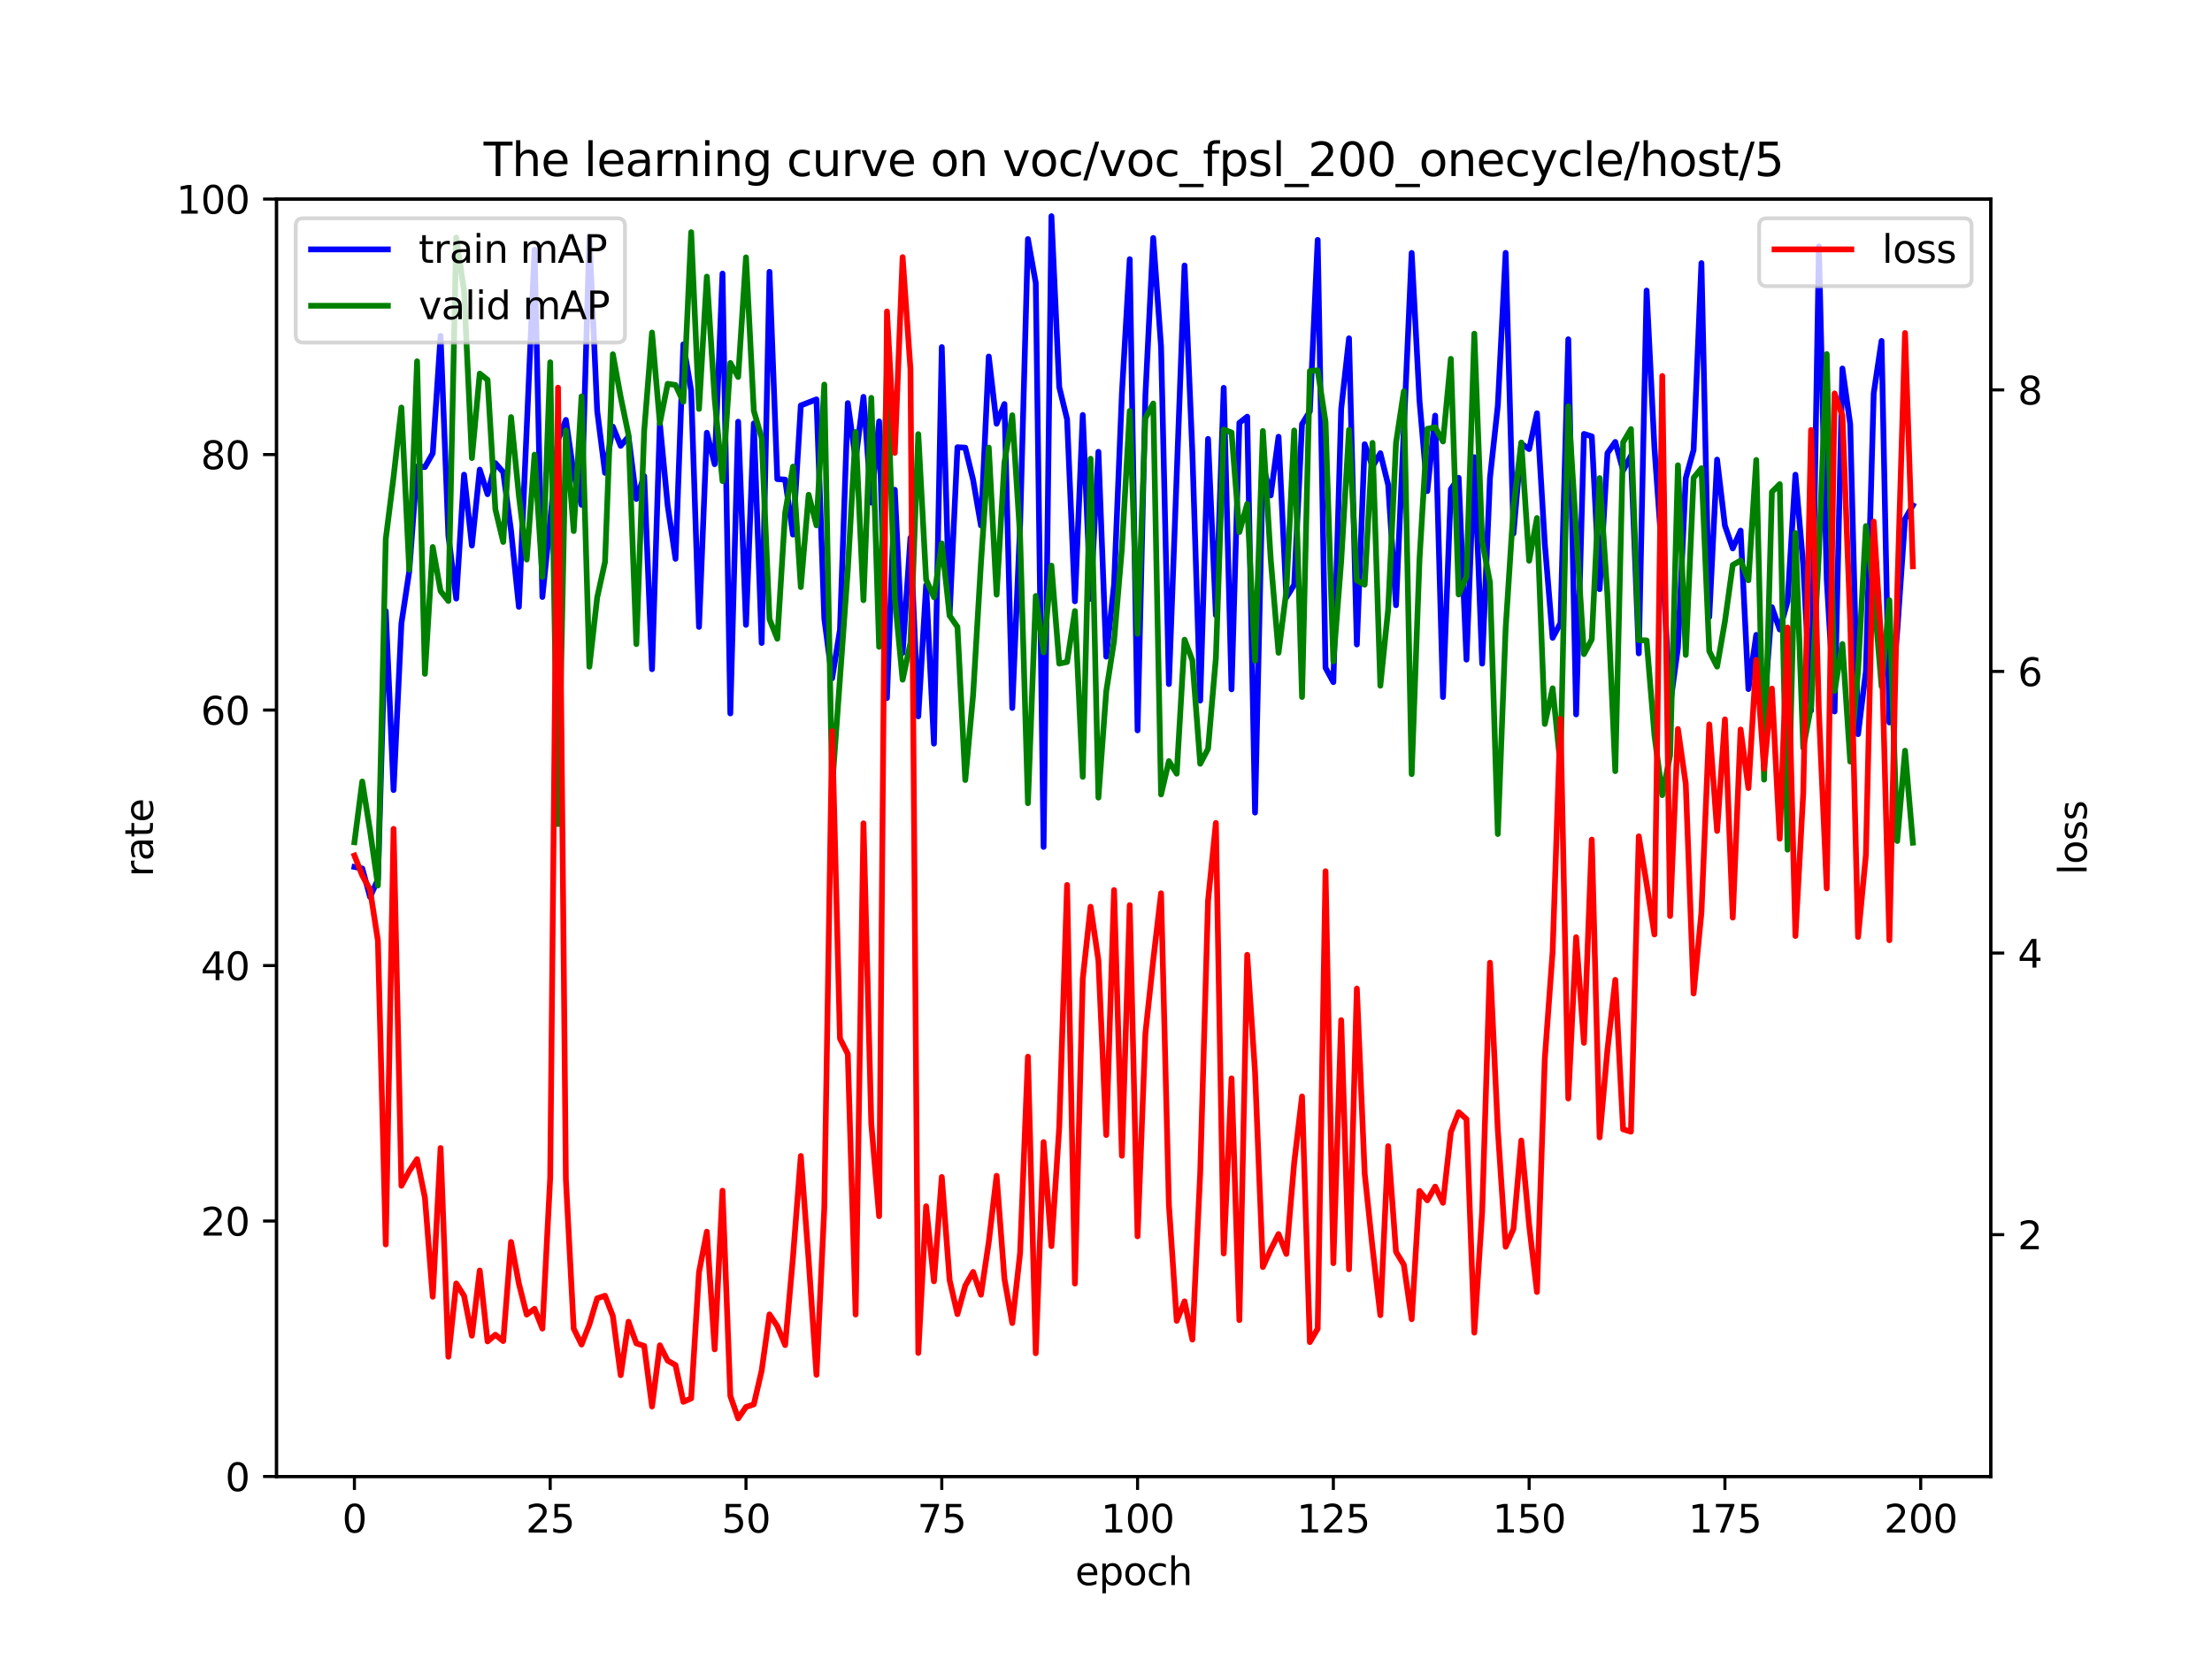 <?xml version="1.0" encoding="utf-8" standalone="no"?>
<!DOCTYPE svg PUBLIC "-//W3C//DTD SVG 1.1//EN"
  "http://www.w3.org/Graphics/SVG/1.1/DTD/svg11.dtd">
<svg xmlns:xlink="http://www.w3.org/1999/xlink" width="576pt" height="432pt" viewBox="0 0 576 432" xmlns="http://www.w3.org/2000/svg" version="1.1">
 <defs>
  <style type="text/css">*{stroke-linejoin: round; stroke-linecap: butt}</style>
 </defs>
 <g id="figure_1">
  <g id="patch_1">
   <path d="M 0 432 
L 576 432 
L 576 0 
L 0 0 
z
" style="fill: #ffffff"/>
  </g>
  <g id="axes_1">
   <g id="patch_2">
    <path d="M 72 384.48 
L 518.4 384.48 
L 518.4 51.84 
L 72 51.84 
z
" style="fill: #ffffff"/>
   </g>
   <g id="matplotlib.axis_1">
    <g id="xtick_1">
     <g id="line2d_1">
      <defs>
       <path id="mae77b2aa6f" d="M 0 0 
L 0 3.5 
" style="stroke: #000000; stroke-width: 0.8"/>
      </defs>
      <g>
       <use xlink:href="#mae77b2aa6f" x="92.291" y="384.48" style="stroke: #000000; stroke-width: 0.8"/>
      </g>
     </g>
     <g id="text_1">
      <!-- 0 -->
      <g transform="translate(89.11 399.078) scale(0.1 -0.1)">
       <defs>
        <path id="DejaVuSans-30" d="M 2034 4250 
Q 1547 4250 1301 3770 
Q 1056 3291 1056 2328 
Q 1056 1369 1301 889 
Q 1547 409 2034 409 
Q 2525 409 2770 889 
Q 3016 1369 3016 2328 
Q 3016 3291 2770 3770 
Q 2525 4250 2034 4250 
z
M 2034 4750 
Q 2819 4750 3233 4129 
Q 3647 3509 3647 2328 
Q 3647 1150 3233 529 
Q 2819 -91 2034 -91 
Q 1250 -91 836 529 
Q 422 1150 422 2328 
Q 422 3509 836 4129 
Q 1250 4750 2034 4750 
z
" transform="scale(0.016)"/>
       </defs>
       <use xlink:href="#DejaVuSans-30"/>
      </g>
     </g>
    </g>
    <g id="xtick_2">
     <g id="line2d_2">
      <g>
       <use xlink:href="#mae77b2aa6f" x="143.273" y="384.48" style="stroke: #000000; stroke-width: 0.8"/>
      </g>
     </g>
     <g id="text_2">
      <!-- 25 -->
      <g transform="translate(136.911 399.078) scale(0.1 -0.1)">
       <defs>
        <path id="DejaVuSans-32" d="M 1228 531 
L 3431 531 
L 3431 0 
L 469 0 
L 469 531 
Q 828 903 1448 1529 
Q 2069 2156 2228 2338 
Q 2531 2678 2651 2914 
Q 2772 3150 2772 3378 
Q 2772 3750 2511 3984 
Q 2250 4219 1831 4219 
Q 1534 4219 1204 4116 
Q 875 4013 500 3803 
L 500 4441 
Q 881 4594 1212 4672 
Q 1544 4750 1819 4750 
Q 2544 4750 2975 4387 
Q 3406 4025 3406 3419 
Q 3406 3131 3298 2873 
Q 3191 2616 2906 2266 
Q 2828 2175 2409 1742 
Q 1991 1309 1228 531 
z
" transform="scale(0.016)"/>
        <path id="DejaVuSans-35" d="M 691 4666 
L 3169 4666 
L 3169 4134 
L 1269 4134 
L 1269 2991 
Q 1406 3038 1543 3061 
Q 1681 3084 1819 3084 
Q 2600 3084 3056 2656 
Q 3513 2228 3513 1497 
Q 3513 744 3044 326 
Q 2575 -91 1722 -91 
Q 1428 -91 1123 -41 
Q 819 9 494 109 
L 494 744 
Q 775 591 1075 516 
Q 1375 441 1709 441 
Q 2250 441 2565 725 
Q 2881 1009 2881 1497 
Q 2881 1984 2565 2268 
Q 2250 2553 1709 2553 
Q 1456 2553 1204 2497 
Q 953 2441 691 2322 
L 691 4666 
z
" transform="scale(0.016)"/>
       </defs>
       <use xlink:href="#DejaVuSans-32"/>
       <use xlink:href="#DejaVuSans-35" x="63.623"/>
      </g>
     </g>
    </g>
    <g id="xtick_3">
     <g id="line2d_3">
      <g>
       <use xlink:href="#mae77b2aa6f" x="194.255" y="384.48" style="stroke: #000000; stroke-width: 0.8"/>
      </g>
     </g>
     <g id="text_3">
      <!-- 50 -->
      <g transform="translate(187.893 399.078) scale(0.1 -0.1)">
       <use xlink:href="#DejaVuSans-35"/>
       <use xlink:href="#DejaVuSans-30" x="63.623"/>
      </g>
     </g>
    </g>
    <g id="xtick_4">
     <g id="line2d_4">
      <g>
       <use xlink:href="#mae77b2aa6f" x="245.237" y="384.48" style="stroke: #000000; stroke-width: 0.8"/>
      </g>
     </g>
     <g id="text_4">
      <!-- 75 -->
      <g transform="translate(238.875 399.078) scale(0.1 -0.1)">
       <defs>
        <path id="DejaVuSans-37" d="M 525 4666 
L 3525 4666 
L 3525 4397 
L 1831 0 
L 1172 0 
L 2766 4134 
L 525 4134 
L 525 4666 
z
" transform="scale(0.016)"/>
       </defs>
       <use xlink:href="#DejaVuSans-37"/>
       <use xlink:href="#DejaVuSans-35" x="63.623"/>
      </g>
     </g>
    </g>
    <g id="xtick_5">
     <g id="line2d_5">
      <g>
       <use xlink:href="#mae77b2aa6f" x="296.22" y="384.48" style="stroke: #000000; stroke-width: 0.8"/>
      </g>
     </g>
     <g id="text_5">
      <!-- 100 -->
      <g transform="translate(286.676 399.078) scale(0.1 -0.1)">
       <defs>
        <path id="DejaVuSans-31" d="M 794 531 
L 1825 531 
L 1825 4091 
L 703 3866 
L 703 4441 
L 1819 4666 
L 2450 4666 
L 2450 531 
L 3481 531 
L 3481 0 
L 794 0 
L 794 531 
z
" transform="scale(0.016)"/>
       </defs>
       <use xlink:href="#DejaVuSans-31"/>
       <use xlink:href="#DejaVuSans-30" x="63.623"/>
       <use xlink:href="#DejaVuSans-30" x="127.246"/>
      </g>
     </g>
    </g>
    <g id="xtick_6">
     <g id="line2d_6">
      <g>
       <use xlink:href="#mae77b2aa6f" x="347.202" y="384.48" style="stroke: #000000; stroke-width: 0.8"/>
      </g>
     </g>
     <g id="text_6">
      <!-- 125 -->
      <g transform="translate(337.658 399.078) scale(0.1 -0.1)">
       <use xlink:href="#DejaVuSans-31"/>
       <use xlink:href="#DejaVuSans-32" x="63.623"/>
       <use xlink:href="#DejaVuSans-35" x="127.246"/>
      </g>
     </g>
    </g>
    <g id="xtick_7">
     <g id="line2d_7">
      <g>
       <use xlink:href="#mae77b2aa6f" x="398.184" y="384.48" style="stroke: #000000; stroke-width: 0.8"/>
      </g>
     </g>
     <g id="text_7">
      <!-- 150 -->
      <g transform="translate(388.64 399.078) scale(0.1 -0.1)">
       <use xlink:href="#DejaVuSans-31"/>
       <use xlink:href="#DejaVuSans-35" x="63.623"/>
       <use xlink:href="#DejaVuSans-30" x="127.246"/>
      </g>
     </g>
    </g>
    <g id="xtick_8">
     <g id="line2d_8">
      <g>
       <use xlink:href="#mae77b2aa6f" x="449.166" y="384.48" style="stroke: #000000; stroke-width: 0.8"/>
      </g>
     </g>
     <g id="text_8">
      <!-- 175 -->
      <g transform="translate(439.622 399.078) scale(0.1 -0.1)">
       <use xlink:href="#DejaVuSans-31"/>
       <use xlink:href="#DejaVuSans-37" x="63.623"/>
       <use xlink:href="#DejaVuSans-35" x="127.246"/>
      </g>
     </g>
    </g>
    <g id="xtick_9">
     <g id="line2d_9">
      <g>
       <use xlink:href="#mae77b2aa6f" x="500.148" y="384.48" style="stroke: #000000; stroke-width: 0.8"/>
      </g>
     </g>
     <g id="text_9">
      <!-- 200 -->
      <g transform="translate(490.605 399.078) scale(0.1 -0.1)">
       <use xlink:href="#DejaVuSans-32"/>
       <use xlink:href="#DejaVuSans-30" x="63.623"/>
       <use xlink:href="#DejaVuSans-30" x="127.246"/>
      </g>
     </g>
    </g>
    <g id="text_10">
     <!-- epoch -->
     <g transform="translate(279.972 412.757) scale(0.1 -0.1)">
      <defs>
       <path id="DejaVuSans-65" d="M 3597 1894 
L 3597 1613 
L 953 1613 
Q 991 1019 1311 708 
Q 1631 397 2203 397 
Q 2534 397 2845 478 
Q 3156 559 3463 722 
L 3463 178 
Q 3153 47 2828 -22 
Q 2503 -91 2169 -91 
Q 1331 -91 842 396 
Q 353 884 353 1716 
Q 353 2575 817 3079 
Q 1281 3584 2069 3584 
Q 2775 3584 3186 3129 
Q 3597 2675 3597 1894 
z
M 3022 2063 
Q 3016 2534 2758 2815 
Q 2500 3097 2075 3097 
Q 1594 3097 1305 2825 
Q 1016 2553 972 2059 
L 3022 2063 
z
" transform="scale(0.016)"/>
       <path id="DejaVuSans-70" d="M 1159 525 
L 1159 -1331 
L 581 -1331 
L 581 3500 
L 1159 3500 
L 1159 2969 
Q 1341 3281 1617 3432 
Q 1894 3584 2278 3584 
Q 2916 3584 3314 3078 
Q 3713 2572 3713 1747 
Q 3713 922 3314 415 
Q 2916 -91 2278 -91 
Q 1894 -91 1617 61 
Q 1341 213 1159 525 
z
M 3116 1747 
Q 3116 2381 2855 2742 
Q 2594 3103 2138 3103 
Q 1681 3103 1420 2742 
Q 1159 2381 1159 1747 
Q 1159 1113 1420 752 
Q 1681 391 2138 391 
Q 2594 391 2855 752 
Q 3116 1113 3116 1747 
z
" transform="scale(0.016)"/>
       <path id="DejaVuSans-6f" d="M 1959 3097 
Q 1497 3097 1228 2736 
Q 959 2375 959 1747 
Q 959 1119 1226 758 
Q 1494 397 1959 397 
Q 2419 397 2687 759 
Q 2956 1122 2956 1747 
Q 2956 2369 2687 2733 
Q 2419 3097 1959 3097 
z
M 1959 3584 
Q 2709 3584 3137 3096 
Q 3566 2609 3566 1747 
Q 3566 888 3137 398 
Q 2709 -91 1959 -91 
Q 1206 -91 779 398 
Q 353 888 353 1747 
Q 353 2609 779 3096 
Q 1206 3584 1959 3584 
z
" transform="scale(0.016)"/>
       <path id="DejaVuSans-63" d="M 3122 3366 
L 3122 2828 
Q 2878 2963 2633 3030 
Q 2388 3097 2138 3097 
Q 1578 3097 1268 2742 
Q 959 2388 959 1747 
Q 959 1106 1268 751 
Q 1578 397 2138 397 
Q 2388 397 2633 464 
Q 2878 531 3122 666 
L 3122 134 
Q 2881 22 2623 -34 
Q 2366 -91 2075 -91 
Q 1284 -91 818 406 
Q 353 903 353 1747 
Q 353 2603 823 3093 
Q 1294 3584 2113 3584 
Q 2378 3584 2631 3529 
Q 2884 3475 3122 3366 
z
" transform="scale(0.016)"/>
       <path id="DejaVuSans-68" d="M 3513 2113 
L 3513 0 
L 2938 0 
L 2938 2094 
Q 2938 2591 2744 2837 
Q 2550 3084 2163 3084 
Q 1697 3084 1428 2787 
Q 1159 2491 1159 1978 
L 1159 0 
L 581 0 
L 581 4863 
L 1159 4863 
L 1159 2956 
Q 1366 3272 1645 3428 
Q 1925 3584 2291 3584 
Q 2894 3584 3203 3211 
Q 3513 2838 3513 2113 
z
" transform="scale(0.016)"/>
      </defs>
      <use xlink:href="#DejaVuSans-65"/>
      <use xlink:href="#DejaVuSans-70" x="61.523"/>
      <use xlink:href="#DejaVuSans-6f" x="125"/>
      <use xlink:href="#DejaVuSans-63" x="186.182"/>
      <use xlink:href="#DejaVuSans-68" x="241.162"/>
     </g>
    </g>
   </g>
   <g id="matplotlib.axis_2">
    <g id="ytick_1">
     <g id="line2d_10">
      <defs>
       <path id="m0612f517a8" d="M 0 0 
L -3.5 0 
" style="stroke: #000000; stroke-width: 0.8"/>
      </defs>
      <g>
       <use xlink:href="#m0612f517a8" x="72" y="384.48" style="stroke: #000000; stroke-width: 0.8"/>
      </g>
     </g>
     <g id="text_11">
      <!-- 0 -->
      <g transform="translate(58.638 388.279) scale(0.1 -0.1)">
       <use xlink:href="#DejaVuSans-30"/>
      </g>
     </g>
    </g>
    <g id="ytick_2">
     <g id="line2d_11">
      <g>
       <use xlink:href="#m0612f517a8" x="72" y="317.952" style="stroke: #000000; stroke-width: 0.8"/>
      </g>
     </g>
     <g id="text_12">
      <!-- 20 -->
      <g transform="translate(52.275 321.751) scale(0.1 -0.1)">
       <use xlink:href="#DejaVuSans-32"/>
       <use xlink:href="#DejaVuSans-30" x="63.623"/>
      </g>
     </g>
    </g>
    <g id="ytick_3">
     <g id="line2d_12">
      <g>
       <use xlink:href="#m0612f517a8" x="72" y="251.424" style="stroke: #000000; stroke-width: 0.8"/>
      </g>
     </g>
     <g id="text_13">
      <!-- 40 -->
      <g transform="translate(52.275 255.223) scale(0.1 -0.1)">
       <defs>
        <path id="DejaVuSans-34" d="M 2419 4116 
L 825 1625 
L 2419 1625 
L 2419 4116 
z
M 2253 4666 
L 3047 4666 
L 3047 1625 
L 3713 1625 
L 3713 1100 
L 3047 1100 
L 3047 0 
L 2419 0 
L 2419 1100 
L 313 1100 
L 313 1709 
L 2253 4666 
z
" transform="scale(0.016)"/>
       </defs>
       <use xlink:href="#DejaVuSans-34"/>
       <use xlink:href="#DejaVuSans-30" x="63.623"/>
      </g>
     </g>
    </g>
    <g id="ytick_4">
     <g id="line2d_13">
      <g>
       <use xlink:href="#m0612f517a8" x="72" y="184.896" style="stroke: #000000; stroke-width: 0.8"/>
      </g>
     </g>
     <g id="text_14">
      <!-- 60 -->
      <g transform="translate(52.275 188.695) scale(0.1 -0.1)">
       <defs>
        <path id="DejaVuSans-36" d="M 2113 2584 
Q 1688 2584 1439 2293 
Q 1191 2003 1191 1497 
Q 1191 994 1439 701 
Q 1688 409 2113 409 
Q 2538 409 2786 701 
Q 3034 994 3034 1497 
Q 3034 2003 2786 2293 
Q 2538 2584 2113 2584 
z
M 3366 4563 
L 3366 3988 
Q 3128 4100 2886 4159 
Q 2644 4219 2406 4219 
Q 1781 4219 1451 3797 
Q 1122 3375 1075 2522 
Q 1259 2794 1537 2939 
Q 1816 3084 2150 3084 
Q 2853 3084 3261 2657 
Q 3669 2231 3669 1497 
Q 3669 778 3244 343 
Q 2819 -91 2113 -91 
Q 1303 -91 875 529 
Q 447 1150 447 2328 
Q 447 3434 972 4092 
Q 1497 4750 2381 4750 
Q 2619 4750 2861 4703 
Q 3103 4656 3366 4563 
z
" transform="scale(0.016)"/>
       </defs>
       <use xlink:href="#DejaVuSans-36"/>
       <use xlink:href="#DejaVuSans-30" x="63.623"/>
      </g>
     </g>
    </g>
    <g id="ytick_5">
     <g id="line2d_14">
      <g>
       <use xlink:href="#m0612f517a8" x="72" y="118.368" style="stroke: #000000; stroke-width: 0.8"/>
      </g>
     </g>
     <g id="text_15">
      <!-- 80 -->
      <g transform="translate(52.275 122.167) scale(0.1 -0.1)">
       <defs>
        <path id="DejaVuSans-38" d="M 2034 2216 
Q 1584 2216 1326 1975 
Q 1069 1734 1069 1313 
Q 1069 891 1326 650 
Q 1584 409 2034 409 
Q 2484 409 2743 651 
Q 3003 894 3003 1313 
Q 3003 1734 2745 1975 
Q 2488 2216 2034 2216 
z
M 1403 2484 
Q 997 2584 770 2862 
Q 544 3141 544 3541 
Q 544 4100 942 4425 
Q 1341 4750 2034 4750 
Q 2731 4750 3128 4425 
Q 3525 4100 3525 3541 
Q 3525 3141 3298 2862 
Q 3072 2584 2669 2484 
Q 3125 2378 3379 2068 
Q 3634 1759 3634 1313 
Q 3634 634 3220 271 
Q 2806 -91 2034 -91 
Q 1263 -91 848 271 
Q 434 634 434 1313 
Q 434 1759 690 2068 
Q 947 2378 1403 2484 
z
M 1172 3481 
Q 1172 3119 1398 2916 
Q 1625 2713 2034 2713 
Q 2441 2713 2670 2916 
Q 2900 3119 2900 3481 
Q 2900 3844 2670 4047 
Q 2441 4250 2034 4250 
Q 1625 4250 1398 4047 
Q 1172 3844 1172 3481 
z
" transform="scale(0.016)"/>
       </defs>
       <use xlink:href="#DejaVuSans-38"/>
       <use xlink:href="#DejaVuSans-30" x="63.623"/>
      </g>
     </g>
    </g>
    <g id="ytick_6">
     <g id="line2d_15">
      <g>
       <use xlink:href="#m0612f517a8" x="72" y="51.84" style="stroke: #000000; stroke-width: 0.8"/>
      </g>
     </g>
     <g id="text_16">
      <!-- 100 -->
      <g transform="translate(45.913 55.639) scale(0.1 -0.1)">
       <use xlink:href="#DejaVuSans-31"/>
       <use xlink:href="#DejaVuSans-30" x="63.623"/>
       <use xlink:href="#DejaVuSans-30" x="127.246"/>
      </g>
     </g>
    </g>
    <g id="text_17">
     <!-- rate -->
     <g transform="translate(39.833 228.316) rotate(-90) scale(0.1 -0.1)">
      <defs>
       <path id="DejaVuSans-72" d="M 2631 2963 
Q 2534 3019 2420 3045 
Q 2306 3072 2169 3072 
Q 1681 3072 1420 2755 
Q 1159 2438 1159 1844 
L 1159 0 
L 581 0 
L 581 3500 
L 1159 3500 
L 1159 2956 
Q 1341 3275 1631 3429 
Q 1922 3584 2338 3584 
Q 2397 3584 2469 3576 
Q 2541 3569 2628 3553 
L 2631 2963 
z
" transform="scale(0.016)"/>
       <path id="DejaVuSans-61" d="M 2194 1759 
Q 1497 1759 1228 1600 
Q 959 1441 959 1056 
Q 959 750 1161 570 
Q 1363 391 1709 391 
Q 2188 391 2477 730 
Q 2766 1069 2766 1631 
L 2766 1759 
L 2194 1759 
z
M 3341 1997 
L 3341 0 
L 2766 0 
L 2766 531 
Q 2569 213 2275 61 
Q 1981 -91 1556 -91 
Q 1019 -91 701 211 
Q 384 513 384 1019 
Q 384 1609 779 1909 
Q 1175 2209 1959 2209 
L 2766 2209 
L 2766 2266 
Q 2766 2663 2505 2880 
Q 2244 3097 1772 3097 
Q 1472 3097 1187 3025 
Q 903 2953 641 2809 
L 641 3341 
Q 956 3463 1253 3523 
Q 1550 3584 1831 3584 
Q 2591 3584 2966 3190 
Q 3341 2797 3341 1997 
z
" transform="scale(0.016)"/>
       <path id="DejaVuSans-74" d="M 1172 4494 
L 1172 3500 
L 2356 3500 
L 2356 3053 
L 1172 3053 
L 1172 1153 
Q 1172 725 1289 603 
Q 1406 481 1766 481 
L 2356 481 
L 2356 0 
L 1766 0 
Q 1100 0 847 248 
Q 594 497 594 1153 
L 594 3053 
L 172 3053 
L 172 3500 
L 594 3500 
L 594 4494 
L 1172 4494 
z
" transform="scale(0.016)"/>
      </defs>
      <use xlink:href="#DejaVuSans-72"/>
      <use xlink:href="#DejaVuSans-61" x="41.113"/>
      <use xlink:href="#DejaVuSans-74" x="102.393"/>
      <use xlink:href="#DejaVuSans-65" x="141.602"/>
     </g>
    </g>
   </g>
   <g id="line2d_16">
    <path d="M 92.291 225.752 
L 94.33 226.146 
L 96.369 233.577 
L 98.409 228.996 
L 100.448 159.11 
L 102.487 205.734 
L 104.527 162.344 
L 106.566 148.776 
L 108.605 121.46 
L 110.644 121.632 
L 112.684 118.035 
L 114.723 87.462 
L 116.762 139.46 
L 118.802 155.872 
L 120.841 123.601 
L 122.88 142.059 
L 124.92 122.285 
L 126.959 128.691 
L 128.998 120.598 
L 131.037 122.959 
L 133.077 138.201 
L 135.116 158.024 
L 139.195 65.023 
L 141.234 155.453 
L 143.273 135.638 
L 145.312 114.553 
L 147.352 109.34 
L 149.391 123.285 
L 151.43 131.469 
L 153.47 61.648 
L 155.509 107.03 
L 157.548 123.133 
L 159.587 111.1 
L 161.627 116.095 
L 163.666 113.699 
L 165.705 129.923 
L 167.745 123.971 
L 169.784 174.264 
L 171.823 110.302 
L 173.862 131.666 
L 175.902 145.518 
L 177.941 89.662 
L 179.98 101.721 
L 182.02 163.25 
L 184.059 112.685 
L 186.098 120.883 
L 188.137 71.231 
L 190.177 185.779 
L 192.216 109.807 
L 194.255 162.714 
L 196.295 110.246 
L 198.334 167.436 
L 200.373 70.772 
L 202.412 124.76 
L 204.452 124.894 
L 206.491 139.215 
L 208.53 105.579 
L 212.609 103.994 
L 214.648 161.102 
L 216.687 176.628 
L 218.727 164.014 
L 220.766 104.966 
L 222.805 119.728 
L 224.845 103.341 
L 226.884 130.891 
L 228.923 109.733 
L 230.962 181.774 
L 233.002 127.528 
L 235.041 170.012 
L 237.08 140.034 
L 239.12 186.544 
L 241.159 152.399 
L 243.198 193.642 
L 245.237 90.383 
L 247.277 160.143 
L 249.316 116.463 
L 251.355 116.573 
L 253.395 124.962 
L 255.434 136.826 
L 257.473 92.824 
L 259.512 110.342 
L 261.552 105.205 
L 263.591 184.369 
L 265.63 136.806 
L 267.67 62.248 
L 269.709 73.693 
L 271.748 220.538 
L 273.787 56.289 
L 275.827 100.79 
L 277.866 109.18 
L 279.905 156.584 
L 281.945 108.056 
L 283.984 155.941 
L 286.023 117.643 
L 288.062 170.992 
L 290.102 152.185 
L 292.141 102.485 
L 294.18 67.48 
L 296.22 190.192 
L 298.259 102.928 
L 300.298 61.961 
L 302.338 90.261 
L 304.377 178.131 
L 308.455 69.135 
L 310.495 117.936 
L 312.534 182.439 
L 314.573 114.285 
L 316.613 160.196 
L 318.652 100.99 
L 320.691 179.498 
L 322.73 110.104 
L 324.77 108.502 
L 326.809 211.597 
L 328.848 121.04 
L 330.888 129.006 
L 332.927 113.714 
L 334.966 155.56 
L 337.005 152.276 
L 339.045 110.431 
L 341.084 107.107 
L 343.123 62.469 
L 345.163 173.894 
L 347.202 177.635 
L 349.241 106.501 
L 351.28 88.098 
L 353.32 167.831 
L 355.359 115.662 
L 357.398 121.507 
L 359.438 118.007 
L 361.477 126.257 
L 363.516 157.607 
L 367.595 65.861 
L 369.634 104.362 
L 371.673 127.878 
L 373.713 108.215 
L 375.752 181.511 
L 377.791 127.4 
L 379.83 124.418 
L 381.87 171.769 
L 383.909 119.048 
L 385.948 172.813 
L 387.988 124.463 
L 390.027 105.646 
L 392.066 65.839 
L 394.105 138.934 
L 396.145 115.528 
L 398.184 116.947 
L 400.223 107.617 
L 402.263 141.559 
L 404.302 166.092 
L 406.341 162.242 
L 408.38 88.34 
L 410.42 186.038 
L 412.459 112.988 
L 414.498 113.636 
L 416.538 153.419 
L 418.577 117.992 
L 420.616 115.078 
L 422.655 122.527 
L 424.695 118.662 
L 426.734 170.142 
L 428.773 75.657 
L 430.813 116.628 
L 432.852 144.979 
L 434.891 183.594 
L 436.93 168.644 
L 438.97 124.494 
L 441.009 117.18 
L 443.048 68.504 
L 445.088 160.655 
L 447.127 119.673 
L 449.166 136.895 
L 451.205 142.805 
L 453.245 138.163 
L 455.284 179.428 
L 457.323 165.315 
L 459.363 184.646 
L 461.402 158.108 
L 463.441 163.918 
L 465.48 156.619 
L 467.52 123.605 
L 469.559 147.176 
L 471.598 185.046 
L 473.638 64.169 
L 475.677 150.946 
L 477.716 185.277 
L 479.756 95.957 
L 481.795 110.518 
L 483.834 191.174 
L 485.873 174.795 
L 487.913 102.396 
L 489.952 88.768 
L 491.991 188.131 
L 494.031 164.438 
L 496.07 135.137 
L 498.109 131.586 
L 498.109 131.586 
" clip-path="url(#p48da7e008a)" style="fill: none; stroke: #0000ff; stroke-width: 1.5; stroke-linecap: square"/>
   </g>
   <g id="line2d_17">
    <path d="M 92.291 219.324 
L 94.33 203.496 
L 96.369 216.385 
L 98.409 230.583 
L 100.448 140.374 
L 102.487 124.175 
L 104.527 106.119 
L 106.566 148.362 
L 108.605 94.078 
L 110.644 175.47 
L 112.684 142.446 
L 114.723 153.915 
L 116.762 156.502 
L 118.802 61.856 
L 120.841 75.729 
L 122.88 119.28 
L 124.92 97.284 
L 126.959 98.914 
L 128.998 132.653 
L 131.037 141.136 
L 133.077 108.614 
L 135.116 129.049 
L 137.155 145.706 
L 139.195 118.385 
L 141.234 150.215 
L 143.273 94.326 
L 145.312 214.603 
L 147.352 112.061 
L 149.391 138.292 
L 151.43 103.232 
L 153.47 173.613 
L 155.509 155.577 
L 157.548 146.312 
L 159.587 92.245 
L 161.627 103.389 
L 163.666 113.268 
L 165.705 167.724 
L 167.745 112.224 
L 169.784 86.596 
L 171.823 110.199 
L 173.862 99.941 
L 175.902 100.251 
L 177.941 104.629 
L 179.98 60.457 
L 182.02 106.491 
L 184.059 72.027 
L 186.098 103.915 
L 188.137 125.279 
L 190.177 94.513 
L 192.216 98.176 
L 194.255 67.01 
L 196.295 106.971 
L 198.334 114.062 
L 200.373 161.238 
L 202.412 166.336 
L 204.452 133.549 
L 206.491 121.496 
L 208.53 152.875 
L 210.57 128.827 
L 212.609 136.811 
L 214.648 100.144 
L 216.687 204.939 
L 220.766 148.373 
L 222.805 112.494 
L 224.845 156.291 
L 226.884 103.595 
L 228.923 168.436 
L 230.962 95.951 
L 233.002 155.719 
L 235.041 177 
L 237.08 167.381 
L 239.12 113.047 
L 241.159 150.941 
L 243.198 155.533 
L 245.237 141.498 
L 247.277 160.318 
L 249.316 163.248 
L 251.355 203.124 
L 253.395 180.943 
L 255.434 146.66 
L 257.473 116.539 
L 259.512 154.858 
L 261.552 120.462 
L 263.591 108.128 
L 265.63 139.705 
L 267.67 209.159 
L 269.709 155.186 
L 271.748 169.887 
L 273.787 147.28 
L 275.827 172.805 
L 277.866 172.375 
L 279.905 159.117 
L 281.945 202.293 
L 283.984 119.448 
L 286.023 207.702 
L 288.062 180.053 
L 290.102 166.824 
L 292.141 142.815 
L 294.18 106.998 
L 296.22 165.068 
L 298.259 108.905 
L 300.298 105.066 
L 302.338 206.877 
L 304.377 198.202 
L 306.416 201.474 
L 308.455 166.571 
L 310.495 171.977 
L 312.534 198.887 
L 314.573 194.982 
L 316.613 171.336 
L 318.652 111.85 
L 320.691 112.622 
L 322.73 138.565 
L 324.77 131.212 
L 326.809 172.045 
L 328.848 112.221 
L 330.888 145.563 
L 332.927 169.991 
L 334.966 153.878 
L 337.005 112.094 
L 339.045 181.499 
L 341.084 96.618 
L 343.123 96.408 
L 345.163 109.836 
L 347.202 172.232 
L 349.241 146.113 
L 351.28 111.931 
L 353.32 151.117 
L 355.359 152.263 
L 357.398 115.323 
L 359.438 178.564 
L 361.477 158.606 
L 363.516 115.34 
L 365.555 101.875 
L 367.595 201.58 
L 369.634 145.679 
L 371.673 111.668 
L 373.713 111.266 
L 375.752 114.971 
L 377.791 93.434 
L 379.83 154.802 
L 381.87 150.179 
L 383.909 86.878 
L 385.948 140.925 
L 387.988 151.699 
L 390.027 217.183 
L 392.066 163.649 
L 394.105 132.153 
L 396.145 115.22 
L 398.184 146.018 
L 400.223 134.89 
L 402.263 188.523 
L 404.302 179.234 
L 406.341 199.434 
L 408.38 105.792 
L 412.459 170.338 
L 414.498 166.478 
L 416.538 124.498 
L 418.577 155.019 
L 420.616 200.804 
L 422.655 115.17 
L 424.695 111.728 
L 426.734 166.691 
L 428.773 166.764 
L 430.813 191.425 
L 432.852 207.057 
L 434.891 196.655 
L 436.93 121.148 
L 438.97 170.549 
L 441.009 124.418 
L 443.048 121.925 
L 445.088 169.575 
L 447.127 173.592 
L 449.166 161.818 
L 451.205 147.118 
L 453.245 145.973 
L 455.284 151.11 
L 457.323 119.774 
L 459.363 203.026 
L 461.402 128.099 
L 463.441 126.064 
L 465.48 221.259 
L 467.52 138.79 
L 469.559 194.772 
L 471.598 183.891 
L 473.638 143.86 
L 475.677 92.203 
L 477.716 179.921 
L 479.756 167.691 
L 481.795 198.315 
L 483.834 174.589 
L 485.873 136.993 
L 487.913 154.297 
L 489.952 178.72 
L 491.991 156.292 
L 494.031 219.005 
L 496.07 195.482 
L 498.109 219.435 
L 498.109 219.435 
" clip-path="url(#p48da7e008a)" style="fill: none; stroke: #008000; stroke-width: 1.5; stroke-linecap: square"/>
   </g>
   <g id="patch_3">
    <path d="M 72 384.48 
L 72 51.84 
" style="fill: none; stroke: #000000; stroke-width: 0.8; stroke-linejoin: miter; stroke-linecap: square"/>
   </g>
   <g id="patch_4">
    <path d="M 518.4 384.48 
L 518.4 51.84 
" style="fill: none; stroke: #000000; stroke-width: 0.8; stroke-linejoin: miter; stroke-linecap: square"/>
   </g>
   <g id="patch_5">
    <path d="M 72 384.48 
L 518.4 384.48 
" style="fill: none; stroke: #000000; stroke-width: 0.8; stroke-linejoin: miter; stroke-linecap: square"/>
   </g>
   <g id="patch_6">
    <path d="M 72 51.84 
L 518.4 51.84 
" style="fill: none; stroke: #000000; stroke-width: 0.8; stroke-linejoin: miter; stroke-linecap: square"/>
   </g>
   <g id="legend_1">
    <g id="patch_7">
     <path d="M 79 89.196 
L 160.741 89.196 
Q 162.741 89.196 162.741 87.196 
L 162.741 58.84 
Q 162.741 56.84 160.741 56.84 
L 79 56.84 
Q 77 56.84 77 58.84 
L 77 87.196 
Q 77 89.196 79 89.196 
z
" style="fill: #ffffff; opacity: 0.8; stroke: #cccccc; stroke-linejoin: miter"/>
    </g>
    <g id="line2d_18">
     <path d="M 81 64.938 
L 91 64.938 
L 101 64.938 
" style="fill: none; stroke: #0000ff; stroke-width: 1.5; stroke-linecap: square"/>
    </g>
    <g id="text_18">
     <!-- train mAP -->
     <g transform="translate(109 68.438) scale(0.1 -0.1)">
      <defs>
       <path id="DejaVuSans-69" d="M 603 3500 
L 1178 3500 
L 1178 0 
L 603 0 
L 603 3500 
z
M 603 4863 
L 1178 4863 
L 1178 4134 
L 603 4134 
L 603 4863 
z
" transform="scale(0.016)"/>
       <path id="DejaVuSans-6e" d="M 3513 2113 
L 3513 0 
L 2938 0 
L 2938 2094 
Q 2938 2591 2744 2837 
Q 2550 3084 2163 3084 
Q 1697 3084 1428 2787 
Q 1159 2491 1159 1978 
L 1159 0 
L 581 0 
L 581 3500 
L 1159 3500 
L 1159 2956 
Q 1366 3272 1645 3428 
Q 1925 3584 2291 3584 
Q 2894 3584 3203 3211 
Q 3513 2838 3513 2113 
z
" transform="scale(0.016)"/>
       <path id="DejaVuSans-20" transform="scale(0.016)"/>
       <path id="DejaVuSans-6d" d="M 3328 2828 
Q 3544 3216 3844 3400 
Q 4144 3584 4550 3584 
Q 5097 3584 5394 3201 
Q 5691 2819 5691 2113 
L 5691 0 
L 5113 0 
L 5113 2094 
Q 5113 2597 4934 2840 
Q 4756 3084 4391 3084 
Q 3944 3084 3684 2787 
Q 3425 2491 3425 1978 
L 3425 0 
L 2847 0 
L 2847 2094 
Q 2847 2600 2669 2842 
Q 2491 3084 2119 3084 
Q 1678 3084 1418 2786 
Q 1159 2488 1159 1978 
L 1159 0 
L 581 0 
L 581 3500 
L 1159 3500 
L 1159 2956 
Q 1356 3278 1631 3431 
Q 1906 3584 2284 3584 
Q 2666 3584 2933 3390 
Q 3200 3197 3328 2828 
z
" transform="scale(0.016)"/>
       <path id="DejaVuSans-41" d="M 2188 4044 
L 1331 1722 
L 3047 1722 
L 2188 4044 
z
M 1831 4666 
L 2547 4666 
L 4325 0 
L 3669 0 
L 3244 1197 
L 1141 1197 
L 716 0 
L 50 0 
L 1831 4666 
z
" transform="scale(0.016)"/>
       <path id="DejaVuSans-50" d="M 1259 4147 
L 1259 2394 
L 2053 2394 
Q 2494 2394 2734 2622 
Q 2975 2850 2975 3272 
Q 2975 3691 2734 3919 
Q 2494 4147 2053 4147 
L 1259 4147 
z
M 628 4666 
L 2053 4666 
Q 2838 4666 3239 4311 
Q 3641 3956 3641 3272 
Q 3641 2581 3239 2228 
Q 2838 1875 2053 1875 
L 1259 1875 
L 1259 0 
L 628 0 
L 628 4666 
z
" transform="scale(0.016)"/>
      </defs>
      <use xlink:href="#DejaVuSans-74"/>
      <use xlink:href="#DejaVuSans-72" x="39.209"/>
      <use xlink:href="#DejaVuSans-61" x="80.322"/>
      <use xlink:href="#DejaVuSans-69" x="141.602"/>
      <use xlink:href="#DejaVuSans-6e" x="169.385"/>
      <use xlink:href="#DejaVuSans-20" x="232.764"/>
      <use xlink:href="#DejaVuSans-6d" x="264.551"/>
      <use xlink:href="#DejaVuSans-41" x="361.963"/>
      <use xlink:href="#DejaVuSans-50" x="430.371"/>
     </g>
    </g>
    <g id="line2d_19">
     <path d="M 81 79.617 
L 91 79.617 
L 101 79.617 
" style="fill: none; stroke: #008000; stroke-width: 1.5; stroke-linecap: square"/>
    </g>
    <g id="text_19">
     <!-- valid mAP -->
     <g transform="translate(109 83.117) scale(0.1 -0.1)">
      <defs>
       <path id="DejaVuSans-76" d="M 191 3500 
L 800 3500 
L 1894 563 
L 2988 3500 
L 3597 3500 
L 2284 0 
L 1503 0 
L 191 3500 
z
" transform="scale(0.016)"/>
       <path id="DejaVuSans-6c" d="M 603 4863 
L 1178 4863 
L 1178 0 
L 603 0 
L 603 4863 
z
" transform="scale(0.016)"/>
       <path id="DejaVuSans-64" d="M 2906 2969 
L 2906 4863 
L 3481 4863 
L 3481 0 
L 2906 0 
L 2906 525 
Q 2725 213 2448 61 
Q 2172 -91 1784 -91 
Q 1150 -91 751 415 
Q 353 922 353 1747 
Q 353 2572 751 3078 
Q 1150 3584 1784 3584 
Q 2172 3584 2448 3432 
Q 2725 3281 2906 2969 
z
M 947 1747 
Q 947 1113 1208 752 
Q 1469 391 1925 391 
Q 2381 391 2643 752 
Q 2906 1113 2906 1747 
Q 2906 2381 2643 2742 
Q 2381 3103 1925 3103 
Q 1469 3103 1208 2742 
Q 947 2381 947 1747 
z
" transform="scale(0.016)"/>
      </defs>
      <use xlink:href="#DejaVuSans-76"/>
      <use xlink:href="#DejaVuSans-61" x="59.18"/>
      <use xlink:href="#DejaVuSans-6c" x="120.459"/>
      <use xlink:href="#DejaVuSans-69" x="148.242"/>
      <use xlink:href="#DejaVuSans-64" x="176.025"/>
      <use xlink:href="#DejaVuSans-20" x="239.502"/>
      <use xlink:href="#DejaVuSans-6d" x="271.289"/>
      <use xlink:href="#DejaVuSans-41" x="368.701"/>
      <use xlink:href="#DejaVuSans-50" x="437.109"/>
     </g>
    </g>
   </g>
  </g>
  <g id="axes_2">
   <g id="matplotlib.axis_3">
    <g id="ytick_7">
     <g id="line2d_20">
      <defs>
       <path id="m76bb76f870" d="M 0 0 
L 3.5 0 
" style="stroke: #000000; stroke-width: 0.8"/>
      </defs>
      <g>
       <use xlink:href="#m76bb76f870" x="518.4" y="321.497" style="stroke: #000000; stroke-width: 0.8"/>
      </g>
     </g>
     <g id="text_20">
      <!-- 2 -->
      <g transform="translate(525.4 325.296) scale(0.1 -0.1)">
       <use xlink:href="#DejaVuSans-32"/>
      </g>
     </g>
    </g>
    <g id="ytick_8">
     <g id="line2d_21">
      <g>
       <use xlink:href="#m76bb76f870" x="518.4" y="248.174" style="stroke: #000000; stroke-width: 0.8"/>
      </g>
     </g>
     <g id="text_21">
      <!-- 4 -->
      <g transform="translate(525.4 251.973) scale(0.1 -0.1)">
       <use xlink:href="#DejaVuSans-34"/>
      </g>
     </g>
    </g>
    <g id="ytick_9">
     <g id="line2d_22">
      <g>
       <use xlink:href="#m76bb76f870" x="518.4" y="174.85" style="stroke: #000000; stroke-width: 0.8"/>
      </g>
     </g>
     <g id="text_22">
      <!-- 6 -->
      <g transform="translate(525.4 178.65) scale(0.1 -0.1)">
       <use xlink:href="#DejaVuSans-36"/>
      </g>
     </g>
    </g>
    <g id="ytick_10">
     <g id="line2d_23">
      <g>
       <use xlink:href="#m76bb76f870" x="518.4" y="101.527" style="stroke: #000000; stroke-width: 0.8"/>
      </g>
     </g>
     <g id="text_23">
      <!-- 8 -->
      <g transform="translate(525.4 105.326) scale(0.1 -0.1)">
       <use xlink:href="#DejaVuSans-38"/>
      </g>
     </g>
    </g>
    <g id="text_24">
     <!-- loss -->
     <g transform="translate(543.361 227.818) rotate(-90) scale(0.1 -0.1)">
      <defs>
       <path id="DejaVuSans-73" d="M 2834 3397 
L 2834 2853 
Q 2591 2978 2328 3040 
Q 2066 3103 1784 3103 
Q 1356 3103 1142 2972 
Q 928 2841 928 2578 
Q 928 2378 1081 2264 
Q 1234 2150 1697 2047 
L 1894 2003 
Q 2506 1872 2764 1633 
Q 3022 1394 3022 966 
Q 3022 478 2636 193 
Q 2250 -91 1575 -91 
Q 1294 -91 989 -36 
Q 684 19 347 128 
L 347 722 
Q 666 556 975 473 
Q 1284 391 1588 391 
Q 1994 391 2212 530 
Q 2431 669 2431 922 
Q 2431 1156 2273 1281 
Q 2116 1406 1581 1522 
L 1381 1569 
Q 847 1681 609 1914 
Q 372 2147 372 2553 
Q 372 3047 722 3315 
Q 1072 3584 1716 3584 
Q 2034 3584 2315 3537 
Q 2597 3491 2834 3397 
z
" transform="scale(0.016)"/>
      </defs>
      <use xlink:href="#DejaVuSans-6c"/>
      <use xlink:href="#DejaVuSans-6f" x="27.783"/>
      <use xlink:href="#DejaVuSans-73" x="88.965"/>
      <use xlink:href="#DejaVuSans-73" x="141.064"/>
     </g>
    </g>
   </g>
   <g id="line2d_24">
    <path d="M 92.291 222.774 
L 94.33 227.948 
L 96.369 231.689 
L 98.409 244.958 
L 100.448 324.055 
L 102.487 215.833 
L 104.527 308.769 
L 106.566 304.946 
L 108.605 301.841 
L 110.644 311.854 
L 112.684 337.664 
L 114.723 298.936 
L 116.762 353.302 
L 118.802 334.208 
L 120.841 337.434 
L 122.88 347.822 
L 124.92 330.834 
L 126.959 349.307 
L 128.998 347.551 
L 131.037 349.216 
L 133.077 323.403 
L 135.116 334.257 
L 137.155 342.327 
L 139.195 340.8 
L 141.234 345.969 
L 143.273 306.66 
L 145.312 100.936 
L 147.352 307.069 
L 149.391 345.985 
L 151.43 350.122 
L 153.47 344.895 
L 155.509 338.087 
L 157.548 337.403 
L 159.587 342.719 
L 161.627 358.1 
L 163.666 344.165 
L 165.705 349.817 
L 167.745 350.467 
L 169.784 366.246 
L 171.823 350.314 
L 173.862 354.307 
L 175.902 355.462 
L 177.941 365.037 
L 179.98 364.139 
L 182.02 331.293 
L 184.059 320.726 
L 186.098 351.372 
L 188.137 310.049 
L 190.177 363.491 
L 192.216 369.36 
L 194.255 366.377 
L 196.295 365.687 
L 198.334 356.925 
L 200.373 342.265 
L 202.412 345.326 
L 204.452 350.262 
L 206.491 327.359 
L 208.53 301.004 
L 210.57 328.114 
L 212.609 357.997 
L 214.648 314.486 
L 216.687 190.378 
L 218.727 270.425 
L 220.766 274.45 
L 222.805 342.308 
L 224.845 214.391 
L 226.884 292.631 
L 228.923 316.693 
L 230.962 81.098 
L 233.002 117.933 
L 235.041 66.96 
L 237.08 96.123 
L 239.12 352.311 
L 241.159 314.114 
L 243.198 333.65 
L 245.237 306.479 
L 247.277 333.337 
L 249.316 342.209 
L 251.355 334.786 
L 253.395 331.201 
L 255.434 337.153 
L 257.473 323.415 
L 259.512 306.175 
L 261.552 333.026 
L 263.591 344.53 
L 265.63 326.292 
L 267.67 275.153 
L 269.709 352.386 
L 271.748 297.386 
L 273.787 324.502 
L 275.827 293.515 
L 277.866 230.445 
L 279.905 334.233 
L 281.945 254.89 
L 283.984 236.107 
L 286.023 250.102 
L 288.062 295.55 
L 290.102 231.766 
L 292.141 300.971 
L 294.18 235.689 
L 296.22 321.942 
L 298.259 269.124 
L 300.298 250.062 
L 302.338 232.609 
L 304.377 313.654 
L 306.416 343.947 
L 308.455 338.862 
L 310.495 348.839 
L 312.534 305.393 
L 314.573 234.564 
L 316.613 214.291 
L 318.652 326.407 
L 320.691 280.802 
L 322.73 343.755 
L 324.77 248.627 
L 326.809 279.149 
L 328.848 329.943 
L 330.888 325.396 
L 332.927 321.343 
L 334.966 326.524 
L 337.005 302.794 
L 339.045 285.506 
L 341.084 349.483 
L 343.123 345.987 
L 345.163 226.858 
L 347.202 328.935 
L 349.241 265.636 
L 351.28 330.529 
L 353.32 257.422 
L 355.359 305.575 
L 357.398 324.912 
L 359.438 342.474 
L 361.477 298.453 
L 363.516 325.962 
L 365.555 329.336 
L 367.595 343.534 
L 369.634 310.11 
L 371.673 312.566 
L 373.713 308.985 
L 375.752 313.216 
L 377.791 294.851 
L 379.83 289.599 
L 381.87 291.411 
L 383.909 347.027 
L 385.948 315.593 
L 387.988 250.674 
L 390.027 294.178 
L 392.066 324.654 
L 394.105 320.008 
L 396.145 296.981 
L 398.184 319.01 
L 400.223 336.439 
L 402.263 275.716 
L 404.302 247.808 
L 406.341 187.181 
L 408.38 286.056 
L 410.42 244.039 
L 412.459 271.56 
L 414.498 218.631 
L 416.538 296.176 
L 418.577 273.336 
L 420.616 255.158 
L 422.655 294.079 
L 424.695 294.693 
L 426.734 217.775 
L 428.773 230.109 
L 430.813 243.329 
L 432.852 97.903 
L 434.891 238.532 
L 436.93 189.82 
L 438.97 204.162 
L 441.009 258.711 
L 443.048 237.59 
L 445.088 188.634 
L 447.127 216.383 
L 449.166 187.316 
L 451.205 238.951 
L 453.245 189.955 
L 455.284 205.224 
L 457.323 171.834 
L 459.363 200.24 
L 461.402 179.309 
L 463.441 218.406 
L 465.48 163.398 
L 467.52 243.735 
L 469.559 206.586 
L 471.598 111.961 
L 473.638 185.35 
L 475.677 231.352 
L 477.716 102.448 
L 479.756 108.223 
L 481.795 161.686 
L 483.834 243.985 
L 485.873 222.624 
L 487.913 135.808 
L 489.952 168.417 
L 491.991 244.847 
L 494.031 154.269 
L 496.07 86.709 
L 498.109 147.464 
L 498.109 147.464 
" clip-path="url(#p48da7e008a)" style="fill: none; stroke: #ff0000; stroke-width: 1.5; stroke-linecap: square"/>
   </g>
   <g id="patch_8">
    <path d="M 72 384.48 
L 72 51.84 
" style="fill: none; stroke: #000000; stroke-width: 0.8; stroke-linejoin: miter; stroke-linecap: square"/>
   </g>
   <g id="patch_9">
    <path d="M 518.4 384.48 
L 518.4 51.84 
" style="fill: none; stroke: #000000; stroke-width: 0.8; stroke-linejoin: miter; stroke-linecap: square"/>
   </g>
   <g id="patch_10">
    <path d="M 72 384.48 
L 518.4 384.48 
" style="fill: none; stroke: #000000; stroke-width: 0.8; stroke-linejoin: miter; stroke-linecap: square"/>
   </g>
   <g id="patch_11">
    <path d="M 72 51.84 
L 518.4 51.84 
" style="fill: none; stroke: #000000; stroke-width: 0.8; stroke-linejoin: miter; stroke-linecap: square"/>
   </g>
   <g id="text_25">
    <!-- The learning curve on voc/voc_fpsl_200_onecycle/host/5 -->
    <g transform="translate(125.934 45.84) scale(0.12 -0.12)">
     <defs>
      <path id="DejaVuSans-54" d="M -19 4666 
L 3928 4666 
L 3928 4134 
L 2272 4134 
L 2272 0 
L 1638 0 
L 1638 4134 
L -19 4134 
L -19 4666 
z
" transform="scale(0.016)"/>
      <path id="DejaVuSans-67" d="M 2906 1791 
Q 2906 2416 2648 2759 
Q 2391 3103 1925 3103 
Q 1463 3103 1205 2759 
Q 947 2416 947 1791 
Q 947 1169 1205 825 
Q 1463 481 1925 481 
Q 2391 481 2648 825 
Q 2906 1169 2906 1791 
z
M 3481 434 
Q 3481 -459 3084 -895 
Q 2688 -1331 1869 -1331 
Q 1566 -1331 1297 -1286 
Q 1028 -1241 775 -1147 
L 775 -588 
Q 1028 -725 1275 -790 
Q 1522 -856 1778 -856 
Q 2344 -856 2625 -561 
Q 2906 -266 2906 331 
L 2906 616 
Q 2728 306 2450 153 
Q 2172 0 1784 0 
Q 1141 0 747 490 
Q 353 981 353 1791 
Q 353 2603 747 3093 
Q 1141 3584 1784 3584 
Q 2172 3584 2450 3431 
Q 2728 3278 2906 2969 
L 2906 3500 
L 3481 3500 
L 3481 434 
z
" transform="scale(0.016)"/>
      <path id="DejaVuSans-75" d="M 544 1381 
L 544 3500 
L 1119 3500 
L 1119 1403 
Q 1119 906 1312 657 
Q 1506 409 1894 409 
Q 2359 409 2629 706 
Q 2900 1003 2900 1516 
L 2900 3500 
L 3475 3500 
L 3475 0 
L 2900 0 
L 2900 538 
Q 2691 219 2414 64 
Q 2138 -91 1772 -91 
Q 1169 -91 856 284 
Q 544 659 544 1381 
z
M 1991 3584 
L 1991 3584 
z
" transform="scale(0.016)"/>
      <path id="DejaVuSans-2f" d="M 1625 4666 
L 2156 4666 
L 531 -594 
L 0 -594 
L 1625 4666 
z
" transform="scale(0.016)"/>
      <path id="DejaVuSans-5f" d="M 3263 -1063 
L 3263 -1509 
L -63 -1509 
L -63 -1063 
L 3263 -1063 
z
" transform="scale(0.016)"/>
      <path id="DejaVuSans-66" d="M 2375 4863 
L 2375 4384 
L 1825 4384 
Q 1516 4384 1395 4259 
Q 1275 4134 1275 3809 
L 1275 3500 
L 2222 3500 
L 2222 3053 
L 1275 3053 
L 1275 0 
L 697 0 
L 697 3053 
L 147 3053 
L 147 3500 
L 697 3500 
L 697 3744 
Q 697 4328 969 4595 
Q 1241 4863 1831 4863 
L 2375 4863 
z
" transform="scale(0.016)"/>
      <path id="DejaVuSans-79" d="M 2059 -325 
Q 1816 -950 1584 -1140 
Q 1353 -1331 966 -1331 
L 506 -1331 
L 506 -850 
L 844 -850 
Q 1081 -850 1212 -737 
Q 1344 -625 1503 -206 
L 1606 56 
L 191 3500 
L 800 3500 
L 1894 763 
L 2988 3500 
L 3597 3500 
L 2059 -325 
z
" transform="scale(0.016)"/>
     </defs>
     <use xlink:href="#DejaVuSans-54"/>
     <use xlink:href="#DejaVuSans-68" x="61.084"/>
     <use xlink:href="#DejaVuSans-65" x="124.463"/>
     <use xlink:href="#DejaVuSans-20" x="185.986"/>
     <use xlink:href="#DejaVuSans-6c" x="217.773"/>
     <use xlink:href="#DejaVuSans-65" x="245.557"/>
     <use xlink:href="#DejaVuSans-61" x="307.08"/>
     <use xlink:href="#DejaVuSans-72" x="368.359"/>
     <use xlink:href="#DejaVuSans-6e" x="407.723"/>
     <use xlink:href="#DejaVuSans-69" x="471.102"/>
     <use xlink:href="#DejaVuSans-6e" x="498.885"/>
     <use xlink:href="#DejaVuSans-67" x="562.264"/>
     <use xlink:href="#DejaVuSans-20" x="625.74"/>
     <use xlink:href="#DejaVuSans-63" x="657.527"/>
     <use xlink:href="#DejaVuSans-75" x="712.508"/>
     <use xlink:href="#DejaVuSans-72" x="775.887"/>
     <use xlink:href="#DejaVuSans-76" x="817"/>
     <use xlink:href="#DejaVuSans-65" x="876.18"/>
     <use xlink:href="#DejaVuSans-20" x="937.703"/>
     <use xlink:href="#DejaVuSans-6f" x="969.49"/>
     <use xlink:href="#DejaVuSans-6e" x="1030.672"/>
     <use xlink:href="#DejaVuSans-20" x="1094.051"/>
     <use xlink:href="#DejaVuSans-76" x="1125.838"/>
     <use xlink:href="#DejaVuSans-6f" x="1185.018"/>
     <use xlink:href="#DejaVuSans-63" x="1246.199"/>
     <use xlink:href="#DejaVuSans-2f" x="1301.18"/>
     <use xlink:href="#DejaVuSans-76" x="1334.871"/>
     <use xlink:href="#DejaVuSans-6f" x="1394.051"/>
     <use xlink:href="#DejaVuSans-63" x="1455.232"/>
     <use xlink:href="#DejaVuSans-5f" x="1510.213"/>
     <use xlink:href="#DejaVuSans-66" x="1560.213"/>
     <use xlink:href="#DejaVuSans-70" x="1595.418"/>
     <use xlink:href="#DejaVuSans-73" x="1658.895"/>
     <use xlink:href="#DejaVuSans-6c" x="1710.994"/>
     <use xlink:href="#DejaVuSans-5f" x="1738.777"/>
     <use xlink:href="#DejaVuSans-32" x="1788.777"/>
     <use xlink:href="#DejaVuSans-30" x="1852.4"/>
     <use xlink:href="#DejaVuSans-30" x="1916.023"/>
     <use xlink:href="#DejaVuSans-5f" x="1979.646"/>
     <use xlink:href="#DejaVuSans-6f" x="2029.646"/>
     <use xlink:href="#DejaVuSans-6e" x="2090.828"/>
     <use xlink:href="#DejaVuSans-65" x="2154.207"/>
     <use xlink:href="#DejaVuSans-63" x="2215.73"/>
     <use xlink:href="#DejaVuSans-79" x="2270.711"/>
     <use xlink:href="#DejaVuSans-63" x="2329.891"/>
     <use xlink:href="#DejaVuSans-6c" x="2384.871"/>
     <use xlink:href="#DejaVuSans-65" x="2412.654"/>
     <use xlink:href="#DejaVuSans-2f" x="2474.178"/>
     <use xlink:href="#DejaVuSans-68" x="2507.869"/>
     <use xlink:href="#DejaVuSans-6f" x="2571.248"/>
     <use xlink:href="#DejaVuSans-73" x="2632.43"/>
     <use xlink:href="#DejaVuSans-74" x="2684.529"/>
     <use xlink:href="#DejaVuSans-2f" x="2723.738"/>
     <use xlink:href="#DejaVuSans-35" x="2757.43"/>
    </g>
   </g>
   <g id="legend_2">
    <g id="patch_12">
     <path d="M 460.084 74.518 
L 511.4 74.518 
Q 513.4 74.518 513.4 72.518 
L 513.4 58.84 
Q 513.4 56.84 511.4 56.84 
L 460.084 56.84 
Q 458.084 56.84 458.084 58.84 
L 458.084 72.518 
Q 458.084 74.518 460.084 74.518 
z
" style="fill: #ffffff; opacity: 0.8; stroke: #cccccc; stroke-linejoin: miter"/>
    </g>
    <g id="line2d_25">
     <path d="M 462.084 64.938 
L 472.084 64.938 
L 482.084 64.938 
" style="fill: none; stroke: #ff0000; stroke-width: 1.5; stroke-linecap: square"/>
    </g>
    <g id="text_26">
     <!-- loss -->
     <g transform="translate(490.084 68.438) scale(0.1 -0.1)">
      <use xlink:href="#DejaVuSans-6c"/>
      <use xlink:href="#DejaVuSans-6f" x="27.783"/>
      <use xlink:href="#DejaVuSans-73" x="88.965"/>
      <use xlink:href="#DejaVuSans-73" x="141.064"/>
     </g>
    </g>
   </g>
  </g>
 </g>
 <defs>
  <clipPath id="p48da7e008a">
   <rect x="72" y="51.84" width="446.4" height="332.64"/>
  </clipPath>
 </defs>
</svg>
